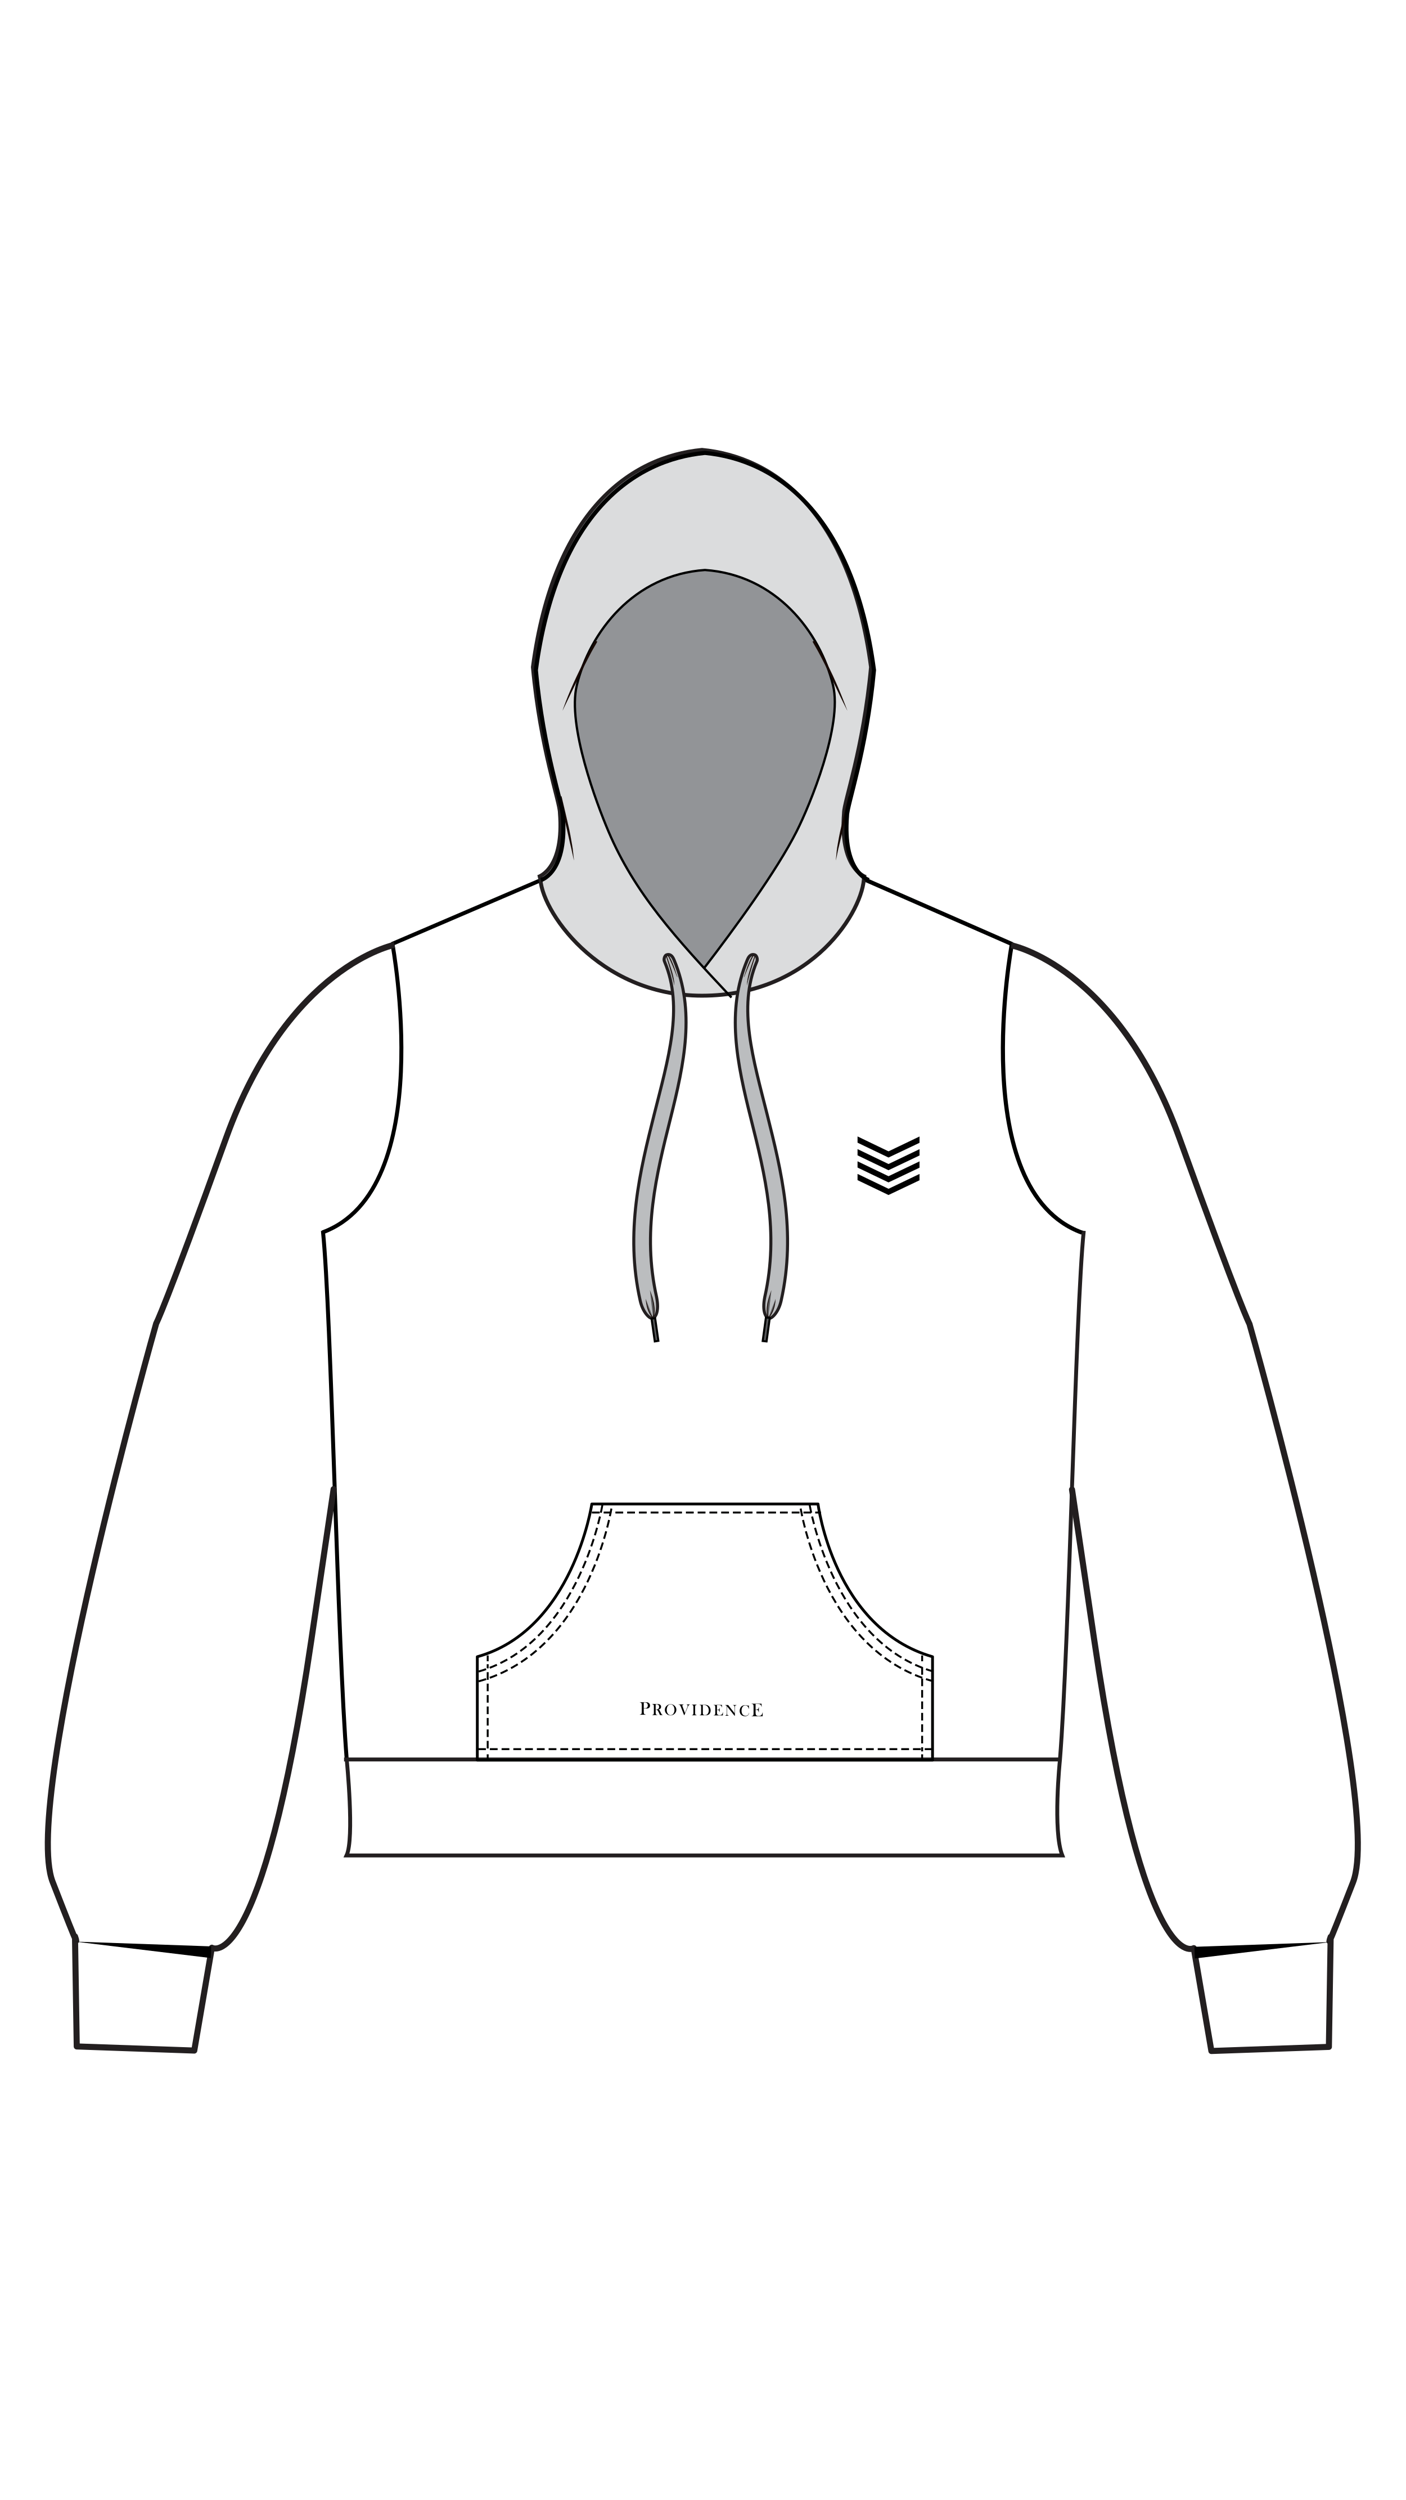 <?xml version="1.0" encoding="UTF-8" standalone="no"?>
<!-- Created with Inkscape (http://www.inkscape.org/) -->

<svg
   version="1.1"
   id="svg2"
   width="1440"
   height="2560"
   viewBox="0 0 1440 2560"
   sodipodi:docname="hoodie-7106284.ai"
   xmlns:inkscape="http://www.inkscape.org/namespaces/inkscape"
   xmlns:sodipodi="http://sodipodi.sourceforge.net/DTD/sodipodi-0.dtd"
   xmlns="http://www.w3.org/2000/svg"
   xmlns:svg="http://www.w3.org/2000/svg">
  <defs
     id="defs6">
    <clipPath
       clipPathUnits="userSpaceOnUse"
       id="clipPath16">
      <path
         d="M 0,1920 H 1080 V 0 H 0 Z"
         id="path14" />
    </clipPath>
  </defs>
  <sodipodi:namedview
     id="namedview4"
     pagecolor="#ffffff"
     bordercolor="#000000"
     borderopacity="0.25"
     inkscape:showpageshadow="2"
     inkscape:pageopacity="0.0"
     inkscape:pagecheckerboard="0"
     inkscape:deskcolor="#d1d1d1" />
  <g
     id="g8"
     inkscape:groupmode="layer"
     inkscape:label="hoodie-7106284"
     transform="matrix(1.333,0,0,-1.333,0,2560)">
    <g
       id="g10">
      <g
         id="g12"
         clip-path="url(#clipPath16)">
        <g
           id="g18"
           transform="translate(248.106,975.076)">
          <path
             d="M 0,0 C 6.506,-63.258 11.156,-317.599 18.329,-406.576"
             style="fill:none;stroke:#000100;stroke-width:3.054;stroke-linecap:butt;stroke-linejoin:round;stroke-miterlimit:4;stroke-dasharray:none;stroke-opacity:1"
             id="path20" />
        </g>
        <g
           id="g22"
           transform="translate(415.632,1244.479)">
          <path
             d="m 0,0 -114.125,-48.967 c 0,0 35.298,-189.088 -53.859,-221.697"
             style="fill:none;stroke:#000100;stroke-width:3.054;stroke-linecap:butt;stroke-linejoin:round;stroke-miterlimit:4;stroke-dasharray:none;stroke-opacity:1"
             id="path24" />
        </g>
        <g
           id="g26"
           transform="translate(264.341,568.999)">
          <path
             d="M 0,0 H 549.937"
             style="fill:none;stroke:#231f20;stroke-width:3;stroke-linecap:butt;stroke-linejoin:miter;stroke-miterlimit:4;stroke-dasharray:none;stroke-opacity:1"
             id="path28" />
        </g>
        <g
           id="g30"
           transform="translate(832.689,975.076)">
          <path
             d="m 0,0 c -6.505,-63.258 -11.163,-317.599 -18.329,-406.576 0,0 -5.626,-54.532 1.854,-73.234 h -549.937 c 6.149,12.965 0.158,73.234 0.158,73.234"
             style="fill:none;stroke:#231f20;stroke-width:3;stroke-linecap:butt;stroke-linejoin:miter;stroke-miterlimit:4;stroke-dasharray:none;stroke-opacity:1"
             id="path32" />
        </g>
        <g
           id="g34"
           transform="translate(665.018,1244.619)">
          <path
             d="m 0,0 112.426,-49.246 c 0,0 -35.304,-189.088 53.859,-221.697"
             style="fill:none;stroke:#000100;stroke-width:3.177;stroke-linecap:butt;stroke-linejoin:round;stroke-miterlimit:4;stroke-dasharray:none;stroke-opacity:1"
             id="path36" />
        </g>
        <g
           id="g38"
           transform="translate(454.774,758.696)">
          <path
             d="M 0,0 H 175.993"
             style="fill:none;stroke:#000100;stroke-width:1.494;stroke-linecap:butt;stroke-linejoin:round;stroke-miterlimit:4;stroke-dasharray:5.977, 3.054;stroke-dashoffset:0;stroke-opacity:1"
             id="path40" />
        </g>
        <g
           id="g42"
           transform="translate(716.488,576.939)">
          <path
             d="M 0,0 H -350.936"
             style="fill:none;stroke:#000100;stroke-width:1.494;stroke-linecap:butt;stroke-linejoin:round;stroke-miterlimit:4;stroke-dasharray:5.977, 3.054;stroke-dashoffset:0;stroke-opacity:1"
             id="path44" />
        </g>
        <g
           id="g46"
           transform="translate(367.763,636.559)">
          <path
             d="M 0,0 C 78.329,22.514 95.206,128.681 95.206,128.681"
             style="fill:none;stroke:#000100;stroke-width:1.494;stroke-linecap:butt;stroke-linejoin:round;stroke-miterlimit:4;stroke-dasharray:5.977, 2.989;stroke-dashoffset:0;stroke-opacity:1"
             id="path48" />
        </g>
        <g
           id="g50"
           transform="translate(500.587,1224.749)">
          <path
             d="m 0,0 c 12.784,-0.736 28.239,-1.163 41.033,-1.163 10.683,0 23.271,0.3 34.544,0.823"
             style="fill:none;stroke:#000100;stroke-width:1.172;stroke-linecap:butt;stroke-linejoin:round;stroke-miterlimit:4;stroke-dasharray:none;stroke-opacity:1"
             id="path52" />
        </g>
        <g
           id="g54"
           transform="translate(512.537,1210.482)">
          <path
             d="m 0,0 c 9.774,-0.384 20.087,-0.597 29.083,-0.597 7.594,0 16.151,0.151 24.51,0.424"
             style="fill:none;stroke:#000100;stroke-width:1.172;stroke-linecap:butt;stroke-linejoin:round;stroke-miterlimit:4;stroke-dasharray:none;stroke-opacity:1"
             id="path56" />
        </g>
        <g
           id="g58"
           transform="translate(509.796,1213.331)">
          <path
             d="m 0,0 c 10.564,-0.454 21.982,-0.705 31.824,-0.705 8.149,0 17.403,0.175 26.338,0.489"
             style="fill:none;stroke:#000100;stroke-width:1.172;stroke-linecap:butt;stroke-linejoin:round;stroke-miterlimit:4;stroke-dasharray:4.69, 2.345;stroke-dashoffset:0;stroke-opacity:1"
             id="path60" />
        </g>
        <g
           id="g62"
           transform="translate(502.488,1221.296)">
          <path
             d="m 0,0 c 12.391,-0.671 26.966,-1.059 39.132,-1.059 9.737,0 21.056,0.249 31.514,0.691"
             style="fill:none;stroke:#000100;stroke-width:1.172;stroke-linecap:butt;stroke-linejoin:round;stroke-miterlimit:4;stroke-dasharray:4.69, 2.345;stroke-dashoffset:0;stroke-opacity:1"
             id="path64" />
        </g>
        <g
           id="g66"
           transform="translate(541.678,1481.534)">
          <path
             d="M 0,0 V -257.947"
             style="fill:none;stroke:#000100;stroke-width:1.172;stroke-linecap:butt;stroke-linejoin:round;stroke-miterlimit:4;stroke-dasharray:none;stroke-opacity:1"
             id="path68" />
        </g>
        <g
           id="g70"
           transform="translate(366.731,568.5)">
          <path
             d="M 0,0 V 79.413 C 73.605,99.94 87.986,196.739 87.986,196.739 h 173.787 c 0,0 11.843,-95.345 87.984,-117.326 V 0 Z"
             style="fill:none;stroke:#000100;stroke-width:2.152;stroke-linecap:butt;stroke-linejoin:round;stroke-miterlimit:4;stroke-dasharray:none;stroke-opacity:1"
             id="path72" />
        </g>
        <g
           id="g74"
           transform="translate(374.709,568.5)">
          <path
             d="M 0,0 V 4.476"
             style="fill:none;stroke:#000100;stroke-width:1.469;stroke-linecap:butt;stroke-linejoin:round;stroke-miterlimit:4;stroke-dasharray:none;stroke-opacity:1"
             id="path76" />
        </g>
        <g
           id="g78"
           transform="translate(374.709,577.442)">
          <path
             d="M 0,0 V 64.762"
             style="fill:none;stroke:#000100;stroke-width:1.469;stroke-linecap:butt;stroke-linejoin:round;stroke-miterlimit:4;stroke-dasharray:5.863, 2.931;stroke-dashoffset:0;stroke-opacity:1"
             id="path80" />
        </g>
        <g
           id="g82"
           transform="translate(374.709,644.438)">
          <path
             d="M 0,0 V 4.477"
             style="fill:none;stroke:#000100;stroke-width:1.469;stroke-linecap:butt;stroke-linejoin:round;stroke-miterlimit:4;stroke-dasharray:none;stroke-opacity:1"
             id="path84" />
        </g>
        <g
           id="g86"
           transform="translate(708.51,648.914)">
          <path
             d="M 0,0 V -4.477"
             style="fill:none;stroke:#000100;stroke-width:1.469;stroke-linecap:butt;stroke-linejoin:round;stroke-miterlimit:4;stroke-dasharray:none;stroke-opacity:1"
             id="path88" />
        </g>
        <g
           id="g90"
           transform="translate(708.51,639.972)">
          <path
             d="M 0,0 V -64.763"
             style="fill:none;stroke:#000100;stroke-width:1.469;stroke-linecap:butt;stroke-linejoin:round;stroke-miterlimit:4;stroke-dasharray:5.863, 2.931;stroke-dashoffset:0;stroke-opacity:1"
             id="path92" />
        </g>
        <g
           id="g94"
           transform="translate(708.51,572.976)">
          <path
             d="M 0,0 V -4.476"
             style="fill:none;stroke:#000100;stroke-width:1.469;stroke-linecap:butt;stroke-linejoin:round;stroke-miterlimit:4;stroke-dasharray:none;stroke-opacity:1"
             id="path96" />
        </g>
        <g
           id="g98"
           transform="translate(367.763,629.019)">
          <path
             d="M 0,0 C 87.011,23.905 102.596,136.221 102.596,136.221"
             style="fill:none;stroke:#000100;stroke-width:1.494;stroke-linecap:butt;stroke-linejoin:round;stroke-miterlimit:4;stroke-dasharray:5.977, 2.989;stroke-dashoffset:0;stroke-opacity:1"
             id="path100" />
        </g>
        <g
           id="g102"
           transform="translate(717.17,636.559)">
          <path
             d="M 0,0 C -78.329,22.514 -95.206,128.681 -95.206,128.681"
             style="fill:none;stroke:#000100;stroke-width:1.494;stroke-linecap:butt;stroke-linejoin:round;stroke-miterlimit:4;stroke-dasharray:5.977, 2.989;stroke-dashoffset:0;stroke-opacity:1"
             id="path104" />
        </g>
        <g
           id="g106"
           transform="translate(717.17,629.019)">
          <path
             d="M 0,0 C -87.012,23.905 -102.597,136.221 -102.597,136.221"
             style="fill:none;stroke:#000100;stroke-width:1.494;stroke-linecap:butt;stroke-linejoin:round;stroke-miterlimit:4;stroke-dasharray:5.977, 2.989;stroke-dashoffset:0;stroke-opacity:1"
             id="path108" />
        </g>
        <g
           id="g110"
           transform="translate(413.356,1246.8)">
          <path
             d="M 0,0 C 1.948,0.652 20.115,7.646 16.834,49.248 16.834,57.98 1.912,98.34 -3.918,161.264 12.111,281.436 71.216,322.865 126.003,328.12 180.789,322.865 239.844,281.436 255.873,161.264 250.042,98.34 235.121,57.98 235.121,49.248 231.84,7.646 250.007,0.652 251.955,0 l -1.497,0.279 c 0,-24.93 -38.985,-91.405 -124.577,-91.405 h 0.1 C 45.889,-91.126 0.979,-24.037 1.842,0.279 Z"
             style="fill:#dbdcdd;fill-opacity:1;fill-rule:nonzero;stroke:none"
             id="path112" />
        </g>
        <g
           id="g114"
           transform="translate(413.356,1246.8)">
          <path
             d="M 0,0 C 1.948,0.652 20.115,7.646 16.834,49.248 16.834,57.98 1.912,98.34 -3.918,161.264 12.111,281.436 71.216,322.865 126.003,328.12 180.789,322.865 239.844,281.436 255.873,161.264 250.042,98.34 235.121,57.98 235.121,49.248 231.84,7.646 250.007,0.652 251.955,0 l -1.497,0.279 c 0,-24.93 -38.985,-91.405 -124.577,-91.405 h 0.1 C 45.889,-91.126 0.979,-24.037 1.842,0.279 Z"
             style="fill:none;stroke:#231f20;stroke-width:3;stroke-linecap:butt;stroke-linejoin:miter;stroke-miterlimit:10;stroke-dasharray:none;stroke-opacity:1"
             id="path116" />
        </g>
        <g
           id="g118"
           transform="translate(513.358,1180.59)">
          <path
             d="m 0,0 c -1.853,0 -3.349,1.499 -3.349,3.351 0,1.85 1.496,3.35 3.349,3.35 1.853,0 3.354,-1.5 3.354,-3.35 C 3.354,1.499 1.853,0 0,0"
             style="fill:#58595b;fill-opacity:1;fill-rule:nonzero;stroke:none"
             id="path120" />
        </g>
        <g
           id="g122"
           transform="translate(513.358,1180.59)">
          <path
             d="m 0,0 c -1.853,0 -3.349,1.499 -3.349,3.351 0,1.85 1.496,3.35 3.349,3.35 1.853,0 3.354,-1.5 3.354,-3.35 C 3.354,1.499 1.853,0 0,0 Z"
             style="fill:none;stroke:#000100;stroke-width:0.827;stroke-linecap:butt;stroke-linejoin:miter;stroke-miterlimit:4;stroke-dasharray:none;stroke-opacity:1"
             id="path124" />
        </g>
        <g
           id="g126"
           transform="translate(510.643,1181.706)">
          <path
             d="m 0,0 c 14.852,-35.212 2.649,-74.772 -8.087,-117.551 -10.576,-42.146 -22.562,-89.918 -10.667,-142.782 1.889,-8.575 7.046,-13.95 9.407,-13.521 2.332,0.428 5.374,5.157 3.173,16.352 -11.221,49.871 -0.131,94.068 10.591,136.814 10.827,43.149 19.302,83.114 2.779,122.299 L 7.092,1.828 C 5.707,5.106 3.657,6.209 1.289,5.265 0.217,4.834 -1.077,2.042 0,0"
             style="fill:#bbbdbf;fill-opacity:1;fill-rule:nonzero;stroke:none"
             id="path128" />
        </g>
        <g
           id="g130"
           transform="translate(510.643,1181.706)">
          <path
             d="m 0,0 c 14.852,-35.212 2.649,-74.772 -8.087,-117.551 -10.576,-42.146 -22.562,-89.918 -10.667,-142.782 1.889,-8.575 7.046,-13.95 9.407,-13.521 2.332,0.428 5.374,5.157 3.173,16.352 -11.221,49.871 -0.131,94.068 10.591,136.814 10.827,43.149 19.302,83.114 2.779,122.299 L 7.092,1.828 C 5.707,5.106 3.657,6.209 1.289,5.265 0.217,4.834 -1.077,2.042 0,0 Z"
             style="fill:none;stroke:#231f20;stroke-width:2.335;stroke-linecap:butt;stroke-linejoin:round;stroke-miterlimit:10;stroke-dasharray:none;stroke-opacity:1"
             id="path132" />
        </g>
        <g
           id="g134"
           transform="translate(501.71,908.285)">
          <path
             d="M 0,0 C -1.722,1.501 -4.514,5.801 -5.591,14.609"
             style="fill:#58595b;fill-opacity:1;fill-rule:nonzero;stroke:none"
             id="path136" />
        </g>
        <g
           id="g138"
           transform="translate(498.007,915.514)">
          <path
             d="m 0,0 c -0.176,0.562 -0.344,1.097 -0.501,1.6 -0.13,0.511 -0.252,0.992 -0.366,1.439 -0.247,0.893 -0.434,1.66 -0.552,2.293 -0.272,1.258 -0.454,1.935 -0.454,1.935 0,0 0.067,-0.689 0.147,-1.499 0.078,-0.813 0.17,-1.749 0.284,-2.229 0.146,-0.768 0.276,-1.603 0.456,-2.294 0.194,-0.687 0.351,-1.246 0.42,-1.492 0,0 0.125,-0.5 0.426,-1.214 C 0.002,-1.82 0.167,-2.24 0.344,-2.69 0.542,-3.132 0.784,-3.591 1.01,-4.056 1.492,-4.972 2.055,-5.845 2.572,-6.466 2.809,-6.798 3.047,-6.996 3.201,-7.161 3.357,-7.319 3.447,-7.41 3.447,-7.41 l 0.437,0.437 c 0,0 -0.091,0.091 -0.248,0.251 -0.152,0.162 -0.407,0.379 -0.612,0.677 -0.462,0.56 -1.018,1.41 -1.483,2.304 C 0.583,-1.959 0,0 0,0"
             style="fill:#160803;fill-opacity:1;fill-rule:nonzero;stroke:none"
             id="path140" />
        </g>
        <g
           id="g142"
           transform="translate(498.007,915.514)">
          <path
             d="m 0,0 c -0.176,0.562 -0.344,1.097 -0.501,1.6 -0.13,0.511 -0.252,0.992 -0.366,1.439 -0.247,0.893 -0.434,1.66 -0.552,2.293 -0.272,1.258 -0.454,1.935 -0.454,1.935 0,0 0.067,-0.689 0.147,-1.499 0.078,-0.813 0.17,-1.749 0.284,-2.229 0.146,-0.768 0.276,-1.603 0.456,-2.294 0.194,-0.687 0.351,-1.246 0.42,-1.492 0,0 0.125,-0.5 0.426,-1.214 C 0.002,-1.82 0.167,-2.24 0.344,-2.69 0.542,-3.132 0.784,-3.591 1.01,-4.056 1.492,-4.972 2.055,-5.845 2.572,-6.466 2.809,-6.798 3.047,-6.996 3.201,-7.161 3.357,-7.319 3.447,-7.41 3.447,-7.41 l 0.437,0.437 c 0,0 -0.091,0.091 -0.248,0.251 -0.152,0.162 -0.407,0.379 -0.612,0.677 -0.462,0.56 -1.018,1.41 -1.483,2.304 C 0.583,-1.959 0,0 0,0 Z"
             style="fill:none;stroke:#160803;stroke-width:0.01;stroke-linecap:butt;stroke-linejoin:miter;stroke-miterlimit:4;stroke-dasharray:none;stroke-opacity:1"
             id="path144" />
        </g>
        <g
           id="g146"
           transform="translate(501.71,908.929)">
          <path
             d="M 0,0 C 0,0 3.434,4.08 -2.368,20.628"
             style="fill:#58595b;fill-opacity:1;fill-rule:nonzero;stroke:none"
             id="path148" />
        </g>
        <g
           id="g150"
           transform="translate(502.37,919.792)">
          <path
             d="m 0,0 c -0.375,1.55 -0.711,2.938 -1.004,4.151 -0.41,1.173 -0.76,2.175 -1.045,2.991 -0.606,1.603 -0.936,2.476 -0.936,2.476 0,0 0.965,-3.556 1.305,-4.809 0.51,-2.003 0.924,-4.351 1.095,-5 0,0 0.052,-0.163 0.09,-0.455 0.039,-0.291 0.095,-0.708 0.162,-1.208 0.131,-1 0.36,-2.333 0.328,-3.673 0.019,-0.67 0.048,-1.341 -0.054,-1.955 -0.073,-0.618 -0.098,-1.206 -0.26,-1.668 -0.21,-0.988 -0.543,-1.443 -0.556,-1.476 l 0.506,-0.354 c -0.024,-0.042 0.449,0.661 0.651,1.688 0.175,0.512 0.196,1.123 0.276,1.774 0.106,0.653 0.067,1.345 0.051,2.038 0.032,1.393 -0.213,2.752 -0.343,3.779 C 0.197,-1.188 0.139,-0.762 0.099,-0.463 0.036,-0.169 0,0 0,0"
             style="fill:#160803;fill-opacity:1;fill-rule:nonzero;stroke:none"
             id="path152" />
        </g>
        <g
           id="g154"
           transform="translate(502.37,919.792)">
          <path
             d="m 0,0 c -0.375,1.55 -0.711,2.938 -1.004,4.151 -0.41,1.173 -0.76,2.175 -1.045,2.991 -0.606,1.603 -0.936,2.476 -0.936,2.476 0,0 0.965,-3.556 1.305,-4.809 0.51,-2.003 0.924,-4.351 1.095,-5 0,0 0.052,-0.163 0.09,-0.455 0.039,-0.291 0.095,-0.708 0.162,-1.208 0.131,-1 0.36,-2.333 0.328,-3.673 0.019,-0.67 0.048,-1.341 -0.054,-1.955 -0.073,-0.618 -0.098,-1.206 -0.26,-1.668 -0.21,-0.988 -0.543,-1.443 -0.556,-1.476 l 0.506,-0.354 c -0.024,-0.042 0.449,0.661 0.651,1.688 0.175,0.512 0.196,1.123 0.276,1.774 0.106,0.653 0.067,1.345 0.051,2.038 0.032,1.393 -0.213,2.752 -0.343,3.779 C 0.197,-1.188 0.139,-0.762 0.099,-0.463 0.036,-0.169 0,0 0,0 Z"
             style="fill:none;stroke:#160803;stroke-width:0.01;stroke-linecap:butt;stroke-linejoin:miter;stroke-miterlimit:4;stroke-dasharray:none;stroke-opacity:1"
             id="path156" />
        </g>
        <g
           id="g158"
           transform="translate(512.023,1186.112)">
          <path
             d="M 0,0 C 1.289,-4.295 6.033,-16.114 6.138,-22.669"
             style="fill:#58595b;fill-opacity:1;fill-rule:nonzero;stroke:none"
             id="path160" />
        </g>
        <g
           id="g162"
           transform="translate(515.581,1174.419)">
          <path
             d="m 0,0 c 1.061,-3.357 1.704,-6.055 2.114,-7.913 0.205,-0.929 0.249,-1.659 0.34,-2.148 0.076,-0.49 0.115,-0.746 0.115,-0.746 0,0 -0.053,1.024 -0.116,2.228 -0.126,1.199 -0.383,2.567 -0.491,3.287 -0.26,1.127 -0.541,2.339 -0.777,3.361 -0.287,1.01 -0.521,1.832 -0.623,2.193 0,0 -0.887,2.891 -1.874,5.743 -0.489,1.424 -0.978,2.848 -1.344,3.915 -0.349,1.076 -0.582,1.792 -0.582,1.792 l -0.589,-0.188 c 0,0 0.235,-0.722 0.587,-1.805 C -2.869,8.641 -2.375,7.203 -1.88,5.764 -0.886,2.896 0,0 0,0"
             style="fill:#160803;fill-opacity:1;fill-rule:nonzero;stroke:none"
             id="path164" />
        </g>
        <g
           id="g166"
           transform="translate(515.581,1174.419)">
          <path
             d="m 0,0 c 1.061,-3.357 1.704,-6.055 2.114,-7.913 0.205,-0.929 0.249,-1.659 0.34,-2.148 0.076,-0.49 0.115,-0.746 0.115,-0.746 0,0 -0.053,1.024 -0.116,2.228 -0.126,1.199 -0.383,2.567 -0.491,3.287 -0.26,1.127 -0.541,2.339 -0.777,3.361 -0.287,1.01 -0.521,1.832 -0.623,2.193 0,0 -0.887,2.891 -1.874,5.743 -0.489,1.424 -0.978,2.848 -1.344,3.915 -0.349,1.076 -0.582,1.792 -0.582,1.792 l -0.589,-0.188 c 0,0 0.235,-0.722 0.587,-1.805 C -2.869,8.641 -2.375,7.203 -1.88,5.764 -0.886,2.896 0,0 0,0 Z"
             style="fill:none;stroke:#160803;stroke-width:0.01;stroke-linecap:butt;stroke-linejoin:miter;stroke-miterlimit:4;stroke-dasharray:none;stroke-opacity:1"
             id="path168" />
        </g>
        <g
           id="g170"
           transform="translate(513.11,1186.649)">
          <path
             d="M 0,0 C 3.208,-2.898 7.952,-20.091 7.308,-16.116"
             style="fill:#58595b;fill-opacity:1;fill-rule:nonzero;stroke:none"
             id="path172" />
        </g>
        <g
           id="g174"
           transform="translate(517.224,1177.806)">
          <path
             d="m 0,0 c 0.997,-2.649 1.787,-4.75 2.375,-6.171 0.297,-0.711 0.528,-1.256 0.734,-1.609 0.039,-0.038 0.024,-0.098 0.138,-0.114 0.064,0.074 0.024,0.105 0.03,0.147 -0.007,0.077 -0.022,0.139 -0.031,0.189 -0.022,0.1 -0.034,0.15 -0.034,0.15 0,0 0.005,-0.051 0.013,-0.143 0.002,-0.046 0.004,-0.102 0.008,-0.167 -0.012,-0.055 0.017,-0.18 -0.025,-0.088 -0.142,0.282 -0.27,0.719 -0.417,1.177 -0.285,0.927 -0.612,1.992 -0.783,2.546 -0.542,1.773 -1.247,3.799 -1.459,4.365 0,0 -0.837,2.283 -1.849,4.508 C -1.805,5.901 -2.365,6.994 -2.872,7.778 -3.124,8.171 -3.361,8.487 -3.546,8.7 -3.743,8.925 -3.854,9.022 -3.854,9.022 L -4.282,8.577 c 0,0 0.116,-0.106 0.27,-0.283 0.164,-0.189 0.386,-0.482 0.626,-0.858 0.485,-0.751 1.039,-1.83 1.54,-2.934 C -0.84,2.292 0,0 0,0"
             style="fill:#160803;fill-opacity:1;fill-rule:nonzero;stroke:none"
             id="path176" />
        </g>
        <g
           id="g178"
           transform="translate(517.224,1177.806)">
          <path
             d="m 0,0 c 0.997,-2.649 1.787,-4.75 2.375,-6.171 0.297,-0.711 0.528,-1.256 0.734,-1.609 0.039,-0.038 0.024,-0.098 0.138,-0.114 0.064,0.074 0.024,0.105 0.03,0.147 -0.007,0.077 -0.022,0.139 -0.031,0.189 -0.022,0.1 -0.034,0.15 -0.034,0.15 0,0 0.005,-0.051 0.013,-0.143 0.002,-0.046 0.004,-0.102 0.008,-0.167 -0.012,-0.055 0.017,-0.18 -0.025,-0.088 -0.142,0.282 -0.27,0.719 -0.417,1.177 -0.285,0.927 -0.612,1.992 -0.783,2.546 -0.542,1.773 -1.247,3.799 -1.459,4.365 0,0 -0.837,2.283 -1.849,4.508 C -1.805,5.901 -2.365,6.994 -2.872,7.778 -3.124,8.171 -3.361,8.487 -3.546,8.7 -3.743,8.925 -3.854,9.022 -3.854,9.022 L -4.282,8.577 c 0,0 0.116,-0.106 0.27,-0.283 0.164,-0.189 0.386,-0.482 0.626,-0.858 0.485,-0.751 1.039,-1.83 1.54,-2.934 C -0.84,2.292 0,0 0,0 Z"
             style="fill:none;stroke:#160803;stroke-width:0.01;stroke-linecap:butt;stroke-linejoin:miter;stroke-miterlimit:4;stroke-dasharray:none;stroke-opacity:1"
             id="path180" />
        </g>
        <g
           id="g182"
           transform="translate(503.094,890.109)">
          <path
             d="M 0,0 -2.503,17.44 0.259,17.904 2.757,0.465 Z"
             style="fill:#58595b;fill-opacity:1;fill-rule:nonzero;stroke:none"
             id="path184" />
        </g>
        <g
           id="g186"
           transform="translate(503.094,890.109)">
          <path
             d="M 0,0 -2.503,17.44 0.259,17.904 2.757,0.465 Z"
             style="fill:none;stroke:#000100;stroke-width:1.556;stroke-linecap:butt;stroke-linejoin:miter;stroke-miterlimit:4;stroke-dasharray:none;stroke-opacity:1"
             id="path188" />
        </g>
        <g
           id="g190"
           transform="translate(575.357,1183.941)">
          <path
             d="M 0,0 C 0,1.85 1.499,3.35 3.349,3.35 5.2,3.35 6.702,1.85 6.702,0 6.702,-1.853 5.2,-3.351 3.349,-3.351 1.499,-3.351 0,-1.853 0,0"
             style="fill:#58595b;fill-opacity:1;fill-rule:nonzero;stroke:none"
             id="path192" />
        </g>
        <g
           id="g194"
           transform="translate(575.357,1183.941)">
          <path
             d="M 0,0 C 0,1.85 1.499,3.35 3.349,3.35 5.2,3.35 6.702,1.85 6.702,0 6.702,-1.853 5.2,-3.351 3.349,-3.351 1.499,-3.351 0,-1.853 0,0 Z"
             style="fill:none;stroke:#000100;stroke-width:0.827;stroke-linecap:butt;stroke-linejoin:miter;stroke-miterlimit:4;stroke-dasharray:none;stroke-opacity:1"
             id="path196" />
        </g>
        <g
           id="g198"
           transform="translate(581.419,1181.706)">
          <path
             d="m 0,0 c -14.853,-35.212 -2.649,-74.772 8.089,-117.551 10.575,-42.146 22.559,-89.918 10.667,-142.782 -1.884,-8.575 -7.042,-13.95 -9.408,-13.521 -2.332,0.428 -5.369,5.157 -3.172,16.352 11.225,49.871 0.131,94.068 -10.593,136.814 -10.826,43.149 -19.302,83.114 -2.777,122.299 l 0.103,0.217 C -5.705,5.106 -3.648,6.209 -1.29,5.265 -0.211,4.834 1.079,2.042 0,0"
             style="fill:#bbbdbf;fill-opacity:1;fill-rule:nonzero;stroke:none"
             id="path200" />
        </g>
        <g
           id="g202"
           transform="translate(581.419,1181.706)">
          <path
             d="m 0,0 c -14.853,-35.212 -2.649,-74.772 8.089,-117.551 10.575,-42.146 22.559,-89.918 10.667,-142.782 -1.884,-8.575 -7.042,-13.95 -9.408,-13.521 -2.332,0.428 -5.369,5.157 -3.172,16.352 11.225,49.871 0.131,94.068 -10.593,136.814 -10.826,43.149 -19.302,83.114 -2.777,122.299 l 0.103,0.217 C -5.705,5.106 -3.648,6.209 -1.29,5.265 -0.211,4.834 1.079,2.042 0,0 Z"
             style="fill:none;stroke:#231f20;stroke-width:2.335;stroke-linecap:butt;stroke-linejoin:round;stroke-miterlimit:10;stroke-dasharray:none;stroke-opacity:1"
             id="path204" />
        </g>
        <g
           id="g206"
           transform="translate(590.357,908.285)">
          <path
             d="M 0,0 C 1.719,1.501 4.514,5.801 5.587,14.609"
             style="fill:#58595b;fill-opacity:1;fill-rule:nonzero;stroke:none"
             id="path208" />
        </g>
        <g
           id="g210"
           transform="translate(594.636,915.326)">
          <path
             d="m 0,0 c 0.171,0.576 0.332,1.123 0.483,1.638 0.108,0.525 0.209,1.017 0.303,1.477 0.193,0.917 0.307,1.706 0.35,2.356 0.122,1.29 0.152,1.984 0.152,1.984 0,0 -0.143,-0.677 -0.312,-1.473 C 0.812,5.187 0.625,4.273 0.479,3.808 0.266,3.063 0.086,2.248 -0.127,1.58 -0.345,0.914 -0.521,0.372 -0.6,0.134 c 0,0 -0.123,-0.492 -0.417,-1.188 -0.137,-0.351 -0.298,-0.76 -0.47,-1.2 C -1.681,-2.683 -1.915,-3.126 -2.134,-3.577 -2.598,-4.464 -3.147,-5.308 -3.607,-5.862 -3.811,-6.159 -4.064,-6.374 -4.214,-6.535 -4.37,-6.694 -4.46,-6.784 -4.46,-6.784 l 0.438,-0.438 c 0,0 0.089,0.092 0.248,0.251 0.154,0.166 0.393,0.368 0.631,0.702 0.519,0.626 1.085,1.505 1.567,2.43 C -0.59,-1.995 0,0 0,0"
             style="fill:#160803;fill-opacity:1;fill-rule:nonzero;stroke:none"
             id="path212" />
        </g>
        <g
           id="g214"
           transform="translate(594.636,915.326)">
          <path
             d="m 0,0 c 0.171,0.576 0.332,1.123 0.483,1.638 0.108,0.525 0.209,1.017 0.303,1.477 0.193,0.917 0.307,1.706 0.35,2.356 0.122,1.29 0.152,1.984 0.152,1.984 0,0 -0.143,-0.677 -0.312,-1.473 C 0.812,5.187 0.625,4.273 0.479,3.808 0.266,3.063 0.086,2.248 -0.127,1.58 -0.345,0.914 -0.521,0.372 -0.6,0.134 c 0,0 -0.123,-0.492 -0.417,-1.188 -0.137,-0.351 -0.298,-0.76 -0.47,-1.2 C -1.681,-2.683 -1.915,-3.126 -2.134,-3.577 -2.598,-4.464 -3.147,-5.308 -3.607,-5.862 -3.811,-6.159 -4.064,-6.374 -4.214,-6.535 -4.37,-6.694 -4.46,-6.784 -4.46,-6.784 l 0.438,-0.438 c 0,0 0.089,0.092 0.248,0.251 0.154,0.166 0.393,0.368 0.631,0.702 0.519,0.626 1.085,1.505 1.567,2.43 C -0.59,-1.995 0,0 0,0 Z"
             style="fill:none;stroke:#160803;stroke-width:0.01;stroke-linecap:butt;stroke-linejoin:miter;stroke-miterlimit:4;stroke-dasharray:none;stroke-opacity:1"
             id="path216" />
        </g>
        <g
           id="g218"
           transform="translate(590.357,908.929)">
          <path
             d="M 0,0 C 0,0 -3.438,4.08 2.361,20.628"
             style="fill:#58595b;fill-opacity:1;fill-rule:nonzero;stroke:none"
             id="path220" />
        </g>
        <g
           id="g222"
           transform="translate(590.289,919.678)">
          <path
             d="M 0,0 C 0.336,1.543 0.637,2.925 0.899,4.132 1.228,5.321 1.508,6.339 1.736,7.167 2.154,8.83 2.381,9.734 2.381,9.734 2.381,9.734 1.142,6.257 0.704,5.03 0.055,3.055 -0.437,0.69 -0.62,0.037 c 0,0 -0.052,-0.163 -0.091,-0.46 -0.04,-0.297 -0.097,-0.722 -0.164,-1.23 -0.134,-1.019 -0.365,-2.37 -0.333,-3.754 -0.02,-0.688 -0.049,-1.375 0.058,-2.023 0.077,-0.646 0.104,-1.254 0.277,-1.761 0.201,-1.02 0.675,-1.717 0.649,-1.676 l 0.506,0.354 c -0.013,0.034 -0.347,0.493 -0.56,1.488 -0.164,0.465 -0.185,1.06 -0.262,1.68 -0.105,0.619 -0.067,1.296 -0.052,1.97 -0.034,1.351 0.207,2.692 0.333,3.7 0.067,0.505 0.123,0.925 0.162,1.219 C -0.045,-0.164 0,0 0,0"
             style="fill:#160803;fill-opacity:1;fill-rule:nonzero;stroke:none"
             id="path224" />
        </g>
        <g
           id="g226"
           transform="translate(590.289,919.678)">
          <path
             d="M 0,0 C 0.336,1.543 0.637,2.925 0.899,4.132 1.228,5.321 1.508,6.339 1.736,7.167 2.154,8.83 2.381,9.734 2.381,9.734 2.381,9.734 1.142,6.257 0.704,5.03 0.055,3.055 -0.437,0.69 -0.62,0.037 c 0,0 -0.052,-0.163 -0.091,-0.46 -0.04,-0.297 -0.097,-0.722 -0.164,-1.23 -0.134,-1.019 -0.365,-2.37 -0.333,-3.754 -0.02,-0.688 -0.049,-1.375 0.058,-2.023 0.077,-0.646 0.104,-1.254 0.277,-1.761 0.201,-1.02 0.675,-1.717 0.649,-1.676 l 0.506,0.354 c -0.013,0.034 -0.347,0.493 -0.56,1.488 -0.164,0.465 -0.185,1.06 -0.262,1.68 -0.105,0.619 -0.067,1.296 -0.052,1.97 -0.034,1.351 0.207,2.692 0.333,3.7 0.067,0.505 0.123,0.925 0.162,1.219 C -0.045,-0.164 0,0 0,0 Z"
             style="fill:none;stroke:#160803;stroke-width:0.01;stroke-linecap:butt;stroke-linejoin:miter;stroke-miterlimit:4;stroke-dasharray:none;stroke-opacity:1"
             id="path228" />
        </g>
        <g
           id="g230"
           transform="translate(580.045,1186.112)">
          <path
             d="M 0,0 C -1.29,-4.295 -6.032,-16.114 -6.146,-22.669"
             style="fill:#58595b;fill-opacity:1;fill-rule:nonzero;stroke:none"
             id="path232" />
        </g>
        <g
           id="g234"
           transform="translate(575.905,1174.595)">
          <path
             d="m 0,0 c -1.064,-3.373 -1.569,-6.146 -1.831,-8.042 -0.132,-0.949 -0.102,-1.696 -0.136,-2.189 -0.013,-0.494 -0.02,-0.752 -0.02,-0.752 0,0 0.131,1.013 0.284,2.205 0.213,1.18 0.563,2.518 0.703,3.223 0.313,1.105 0.647,2.295 0.931,3.298 0.313,0.996 0.569,1.806 0.681,2.163 0,0 0.882,2.875 1.867,5.722 0.492,1.429 0.982,2.857 1.349,3.928 0.35,1.075 0.583,1.792 0.583,1.792 l -0.59,0.189 c 0,0 -0.234,-0.723 -0.586,-1.806 C 2.867,8.655 2.375,7.221 1.883,5.786 0.89,2.914 0,0 0,0"
             style="fill:#160803;fill-opacity:1;fill-rule:nonzero;stroke:none"
             id="path236" />
        </g>
        <g
           id="g238"
           transform="translate(575.905,1174.595)">
          <path
             d="m 0,0 c -1.064,-3.373 -1.569,-6.146 -1.831,-8.042 -0.132,-0.949 -0.102,-1.696 -0.136,-2.189 -0.013,-0.494 -0.02,-0.752 -0.02,-0.752 0,0 0.131,1.013 0.284,2.205 0.213,1.18 0.563,2.518 0.703,3.223 0.313,1.105 0.647,2.295 0.931,3.298 0.313,0.996 0.569,1.806 0.681,2.163 0,0 0.882,2.875 1.867,5.722 0.492,1.429 0.982,2.857 1.349,3.928 0.35,1.075 0.583,1.792 0.583,1.792 l -0.59,0.189 c 0,0 -0.234,-0.723 -0.586,-1.806 C 2.867,8.655 2.375,7.221 1.883,5.786 0.89,2.914 0,0 0,0 Z"
             style="fill:none;stroke:#160803;stroke-width:0.01;stroke-linecap:butt;stroke-linejoin:miter;stroke-miterlimit:4;stroke-dasharray:none;stroke-opacity:1"
             id="path240" />
        </g>
        <g
           id="g242"
           transform="translate(578.952,1186.649)">
          <path
             d="M 0,0 C -3.203,-2.898 -7.953,-20.091 -7.309,-16.116"
             style="fill:#58595b;fill-opacity:1;fill-rule:nonzero;stroke:none"
             id="path244" />
        </g>
        <g
           id="g246"
           transform="translate(574.273,1178.019)">
          <path
             d="m 0,0 c -1.001,-2.663 -1.647,-4.816 -2.091,-6.285 -0.223,-0.733 -0.384,-1.305 -0.531,-1.667 -0.058,-0.114 -0.02,-0.115 -0.039,-0.009 0,0.074 10e-4,0.137 10e-4,0.187 0.005,0.102 0.008,0.153 0.008,0.153 0,0 -0.01,-0.05 -0.027,-0.141 -0.007,-0.046 -0.014,-0.102 -0.024,-0.167 -0.003,-0.033 -0.007,-0.068 -0.005,-0.108 0.01,-0.014 -0.014,-0.059 0.054,-0.065 0.032,0.012 0.046,0.034 0.058,0.05 0.181,0.287 0.343,0.703 0.534,1.15 0.361,0.901 0.776,1.936 0.992,2.476 0.674,1.728 1.449,3.715 1.668,4.275 0,0 0.835,2.275 1.833,4.469 C 2.929,5.415 3.479,6.485 3.96,7.229 4.198,7.604 4.418,7.895 4.582,8.082 4.733,8.257 4.85,8.363 4.85,8.363 L 4.42,8.808 C 4.42,8.808 4.309,8.71 4.111,8.483 3.925,8.269 3.687,7.95 3.435,7.554 2.925,6.763 2.363,5.662 1.855,4.542 0.84,2.3 0,0 0,0"
             style="fill:#160803;fill-opacity:1;fill-rule:nonzero;stroke:none"
             id="path248" />
        </g>
        <g
           id="g250"
           transform="translate(574.273,1178.019)">
          <path
             d="m 0,0 c -1.001,-2.663 -1.647,-4.816 -2.091,-6.285 -0.223,-0.733 -0.384,-1.305 -0.531,-1.667 -0.058,-0.114 -0.02,-0.115 -0.039,-0.009 0,0.074 10e-4,0.137 10e-4,0.187 0.005,0.102 0.008,0.153 0.008,0.153 0,0 -0.01,-0.05 -0.027,-0.141 -0.007,-0.046 -0.014,-0.102 -0.024,-0.167 -0.003,-0.033 -0.007,-0.068 -0.005,-0.108 0.01,-0.014 -0.014,-0.059 0.054,-0.065 0.032,0.012 0.046,0.034 0.058,0.05 0.181,0.287 0.343,0.703 0.534,1.15 0.361,0.901 0.776,1.936 0.992,2.476 0.674,1.728 1.449,3.715 1.668,4.275 0,0 0.835,2.275 1.833,4.469 C 2.929,5.415 3.479,6.485 3.96,7.229 4.198,7.604 4.418,7.895 4.582,8.082 4.733,8.257 4.85,8.363 4.85,8.363 L 4.42,8.808 C 4.42,8.808 4.309,8.71 4.111,8.483 3.925,8.269 3.687,7.95 3.435,7.554 2.925,6.763 2.363,5.662 1.855,4.542 0.84,2.3 0,0 0,0 Z"
             style="fill:none;stroke:#160803;stroke-width:0.01;stroke-linecap:butt;stroke-linejoin:miter;stroke-miterlimit:4;stroke-dasharray:none;stroke-opacity:1"
             id="path252" />
        </g>
        <g
           id="g254"
           transform="translate(588.974,890.109)">
          <path
             d="M 0,0 2.474,18.06 -0.508,18.377 -2.979,0.318 Z"
             style="fill:#58595b;fill-opacity:1;fill-rule:nonzero;stroke:none"
             id="path256" />
        </g>
        <g
           id="g258"
           transform="translate(588.974,890.109)">
          <path
             d="M 0,0 2.474,18.06 -0.508,18.377 -2.979,0.318 Z"
             style="fill:none;stroke:#000100;stroke-width:1.556;stroke-linecap:butt;stroke-linejoin:miter;stroke-miterlimit:4;stroke-dasharray:none;stroke-opacity:1"
             id="path260" />
        </g>
        <g
           id="g262"
           transform="translate(562.006,1154.267)">
          <path
             d="m 0,0 c -43.383,46.125 -74.438,80.375 -94.511,127.603 -8.858,20.848 -31.819,81.244 -24.318,112.22 9.958,41.139 43.954,84.844 98.459,88.571 54.503,-3.727 88.448,-47.432 98.413,-88.571 7.494,-30.976 -17.769,-92 -27.978,-112.22 C 34.795,97.363 2.714,53.396 -21.434,22.017"
             style="fill:#929497;fill-opacity:1;fill-rule:nonzero;stroke:#000100;stroke-width:1.759;stroke-linecap:butt;stroke-linejoin:round;stroke-miterlimit:4;stroke-dasharray:none;stroke-opacity:1"
             id="path264" />
        </g>
        <g
           id="g266"
           transform="translate(638.562,1400.294)">
          <path
             d="m 0,0 c 3.835,-8.094 6.904,-14.488 9.049,-18.845 2.143,-4.358 3.351,-6.683 3.351,-6.683 0,0 -0.923,2.434 -2.01,5.298 -1.124,2.85 -2.396,6.14 -3.121,7.833 -2.2,5.437 -4.997,11.607 -5.794,13.343 0,0 -3.272,6.944 -6.817,13.784 -0.89,1.708 -1.782,3.416 -2.617,5.019 -0.844,1.595 -1.708,3.028 -2.41,4.286 -1.424,2.499 -2.374,4.165 -2.374,4.165 l -1.52,-0.871 c 0,0 0.957,-1.678 2.393,-4.195 0.705,-1.263 1.585,-2.715 2.423,-4.31 0.834,-1.598 1.724,-3.302 2.614,-5.007 C -3.294,6.988 0,0 0,0"
             style="fill:#160803;fill-opacity:1;fill-rule:nonzero;stroke:none"
             id="path268" />
        </g>
        <g
           id="g270"
           transform="translate(638.562,1400.294)">
          <path
             d="m 0,0 c 3.835,-8.094 6.904,-14.488 9.049,-18.845 2.143,-4.358 3.351,-6.683 3.351,-6.683 0,0 -0.923,2.434 -2.01,5.298 -1.124,2.85 -2.396,6.14 -3.121,7.833 -2.2,5.437 -4.997,11.607 -5.794,13.343 0,0 -3.272,6.944 -6.817,13.784 -0.89,1.708 -1.782,3.416 -2.617,5.019 -0.844,1.595 -1.708,3.028 -2.41,4.286 -1.424,2.499 -2.374,4.165 -2.374,4.165 l -1.52,-0.871 c 0,0 0.957,-1.678 2.393,-4.195 0.705,-1.263 1.585,-2.715 2.423,-4.31 0.834,-1.598 1.724,-3.302 2.614,-5.007 C -3.294,6.988 0,0 0,0 Z"
             style="fill:none;stroke:#160803;stroke-width:0.029;stroke-linecap:butt;stroke-linejoin:miter;stroke-miterlimit:4;stroke-dasharray:none;stroke-opacity:1"
             id="path272" />
        </g>
        <g
           id="g274"
           transform="translate(443.103,1401.031)">
          <path
             d="m 0,0 c -3.843,-8.122 -6.522,-14.708 -8.273,-19.243 -1.749,-4.536 -2.559,-7.029 -2.559,-7.029 0,0 4.531,9.369 6.134,12.682 2.565,5.261 5.528,11.335 6.363,13.047 0,0 3.27,6.938 6.783,13.717 0.883,1.693 1.765,3.385 2.593,4.971 0.836,1.583 1.706,3.026 2.406,4.28 1.424,2.499 2.374,4.166 2.374,4.166 L 14.3,27.462 c 0,0 -0.955,-1.679 -2.388,-4.197 C 11.206,21.998 10.333,20.556 9.488,18.945 8.647,17.332 7.75,15.61 6.854,13.889 3.29,6.997 0,0 0,0"
             style="fill:#160803;fill-opacity:1;fill-rule:nonzero;stroke:none"
             id="path276" />
        </g>
        <g
           id="g278"
           transform="translate(443.103,1401.031)">
          <path
             d="m 0,0 c -3.843,-8.122 -6.522,-14.708 -8.273,-19.243 -1.749,-4.536 -2.559,-7.029 -2.559,-7.029 0,0 4.531,9.369 6.134,12.682 2.565,5.261 5.528,11.335 6.363,13.047 0,0 3.27,6.938 6.783,13.717 0.883,1.693 1.765,3.385 2.593,4.971 0.836,1.583 1.706,3.026 2.406,4.28 1.424,2.499 2.374,4.166 2.374,4.166 L 14.3,27.462 c 0,0 -0.955,-1.679 -2.388,-4.197 C 11.206,21.998 10.333,20.556 9.488,18.945 8.647,17.332 7.75,15.61 6.854,13.889 3.29,6.997 0,0 0,0 Z"
             style="fill:none;stroke:#160803;stroke-width:0.029;stroke-linecap:butt;stroke-linejoin:miter;stroke-miterlimit:4;stroke-dasharray:none;stroke-opacity:1"
             id="path280" />
        </g>
        <g
           id="g282"
           transform="translate(645.893,1283.433)">
          <path
             d="m 0,0 c -0.876,-3.685 -1.436,-7.047 -1.98,-9.958 -0.251,-1.459 -0.485,-2.811 -0.699,-4.052 -0.203,-1.242 -0.288,-2.395 -0.407,-3.416 -0.428,-4.097 -0.557,-6.297 -0.557,-6.297 0,0 0.451,2.153 0.98,4.685 0.261,1.263 0.541,2.621 0.795,3.852 0.272,1.228 0.575,2.321 0.748,3.078 1.152,4.803 2.482,10.348 2.857,11.912 0,0 1.451,6.307 2.9,12.614 1.486,6.303 2.971,12.606 2.971,12.606 l -1.706,0.401 c 0,0 -1.492,-6.35 -2.985,-12.699 C 1.459,6.363 0,0 0,0"
             style="fill:#160803;fill-opacity:1;fill-rule:nonzero;stroke:none"
             id="path284" />
        </g>
        <g
           id="g286"
           transform="translate(645.893,1283.433)">
          <path
             d="m 0,0 c -0.876,-3.685 -1.436,-7.047 -1.98,-9.958 -0.251,-1.459 -0.485,-2.811 -0.699,-4.052 -0.203,-1.242 -0.288,-2.395 -0.407,-3.416 -0.428,-4.097 -0.557,-6.297 -0.557,-6.297 0,0 0.451,2.153 0.98,4.685 0.261,1.263 0.541,2.621 0.795,3.852 0.272,1.228 0.575,2.321 0.748,3.078 1.152,4.803 2.482,10.348 2.857,11.912 0,0 1.451,6.307 2.9,12.614 1.486,6.303 2.971,12.606 2.971,12.606 l -1.706,0.401 c 0,0 -1.492,-6.35 -2.985,-12.699 C 1.459,6.363 0,0 0,0 Z"
             style="fill:none;stroke:#160803;stroke-width:0.029;stroke-linecap:butt;stroke-linejoin:miter;stroke-miterlimit:4;stroke-dasharray:none;stroke-opacity:1"
             id="path288" />
        </g>
        <g
           id="g290"
           transform="translate(435.648,1283.058)">
          <path
             d="m 0,0 c 0.838,-3.686 1.589,-6.987 2.244,-9.867 0.349,-1.435 0.673,-2.765 0.969,-3.985 0.303,-1.219 0.491,-2.339 0.717,-3.337 0.85,-3.999 1.408,-6.156 1.408,-6.156 0,0 -0.234,2.185 -0.51,4.757 -0.142,1.29 -0.295,2.676 -0.434,3.934 -0.164,1.255 -0.375,2.366 -0.5,3.135 C 3.087,-6.632 2.037,-1 1.653,0.562 c 0,0 -1.452,6.316 -2.904,12.633 -1.486,6.303 -2.973,12.606 -2.973,12.606 L -5.93,25.4 -2.928,12.704 C -1.464,6.352 0,0 0,0"
             style="fill:#160803;fill-opacity:1;fill-rule:nonzero;stroke:none"
             id="path292" />
        </g>
        <g
           id="g294"
           transform="translate(435.648,1283.058)">
          <path
             d="m 0,0 c 0.838,-3.686 1.589,-6.987 2.244,-9.867 0.349,-1.435 0.673,-2.765 0.969,-3.985 0.303,-1.219 0.491,-2.339 0.717,-3.337 0.85,-3.999 1.408,-6.156 1.408,-6.156 0,0 -0.234,2.185 -0.51,4.757 -0.142,1.29 -0.295,2.676 -0.434,3.934 -0.164,1.255 -0.375,2.366 -0.5,3.135 C 3.087,-6.632 2.037,-1 1.653,0.562 c 0,0 -1.452,6.316 -2.904,12.633 -1.486,6.303 -2.973,12.606 -2.973,12.606 L -5.93,25.4 -2.928,12.704 C -1.464,6.352 0,0 0,0 Z"
             style="fill:none;stroke:#160803;stroke-width:0.029;stroke-linecap:butt;stroke-linejoin:miter;stroke-miterlimit:4;stroke-dasharray:none;stroke-opacity:1"
             id="path296" />
        </g>
        <g
           id="g298"
           transform="translate(415.632,1244.479)">
          <path
             d="M 0,0 C 1.948,0.652 20.115,7.646 16.834,49.248 16.834,57.98 1.912,98.34 -3.918,161.264 12.111,281.436 71.216,322.865 126.003,328.12 180.789,322.865 239.845,281.436 255.873,161.264 250.042,98.34 235.121,57.98 235.121,49.248 231.841,7.646 250.007,0.652 251.955,0"
             style="fill:none;stroke:#000100;stroke-width:3.177;stroke-linecap:butt;stroke-linejoin:miter;stroke-miterlimit:4;stroke-dasharray:none;stroke-opacity:1"
             id="path300" />
        </g>
        <g
           id="g302"
           transform="translate(303.09,1194.725)">
          <path
             d="m 0,0 c 0,0 -81.628,-15.915 -129.301,-148.145 -47.673,-132.23 -53.777,-142.652 -53.777,-142.652 0,0 -103.925,-366.147 -79.576,-428.942 24.348,-62.795 17.187,-41.896 17.187,-41.896 l 1.348,-84.516 90.287,-3.158 13.526,78.989 c 0,0 37.885,-24.476 76.426,236.339 38.54,260.815 0,0 0,0"
             style="fill:none;stroke:#231f20;stroke-width:4.669;stroke-linecap:butt;stroke-linejoin:round;stroke-miterlimit:10;stroke-dasharray:none;stroke-opacity:1"
             id="path304" />
        </g>
        <g
           id="g306"
           transform="translate(57.484,429.106)">
          <path
             d="m 0,0 104.484,-12.632 0.314,8.966 z"
             style="fill:#000000;fill-opacity:1;fill-rule:nonzero;stroke:none"
             id="path308" />
        </g>
        <g
           id="g310"
           transform="translate(776.91,1194.389)">
          <path
             d="m 0,0 c 0,0 81.628,-15.915 129.301,-148.144 47.673,-132.23 53.777,-142.653 53.777,-142.653 0,0 103.925,-366.146 79.576,-428.942 -24.348,-62.795 -17.187,-41.896 -17.187,-41.896 l -1.348,-84.515 -90.288,-3.159 -13.524,78.989 c 0,0 -37.886,-24.475 -76.426,236.34 -38.54,260.814 0,0 0,0"
             style="fill:none;stroke:#231f20;stroke-width:4.669;stroke-linecap:butt;stroke-linejoin:round;stroke-miterlimit:10;stroke-dasharray:none;stroke-opacity:1"
             id="path312" />
        </g>
        <g
           id="g314"
           transform="translate(1022.517,428.771)">
          <path
             d="m 0,0 -104.484,-12.633 -0.315,8.966 z"
             style="fill:#000000;fill-opacity:1;fill-rule:nonzero;stroke:none"
             id="path316" />
        </g>
        <g
           id="g318"
           transform="translate(706.497,1037.767)">
          <path
             d="m 0,0 v -4.837 c -0.216,-0.105 -0.431,-0.211 -0.647,-0.313 -0.835,-0.397 -1.671,-0.794 -2.508,-1.189 -1.101,-0.521 -2.203,-1.04 -3.305,-1.562 -0.788,-0.373 -1.574,-0.751 -2.363,-1.125 -0.958,-0.454 -1.918,-0.905 -2.876,-1.36 -0.802,-0.38 -1.602,-0.764 -2.404,-1.145 -0.958,-0.455 -1.918,-0.907 -2.876,-1.361 -0.767,-0.363 -1.534,-0.73 -2.302,-1.094 -0.986,-0.468 -1.971,-0.933 -2.957,-1.4 -0.469,-0.222 -0.941,-0.439 -1.404,-0.673 -0.146,-0.074 -0.262,-0.065 -0.399,0.003 -0.418,0.207 -0.839,0.408 -1.26,0.61 -1.444,0.693 -2.889,1.385 -4.334,2.078 -0.794,0.38 -1.587,0.762 -2.38,1.142 -1.268,0.609 -2.537,1.216 -3.804,1.825 -0.604,0.29 -1.206,0.582 -1.81,0.872 -1.262,0.605 -2.523,1.209 -3.785,1.814 -0.61,0.292 -1.22,0.587 -1.831,0.88 -1.261,0.605 -2.523,1.209 -3.784,1.814 -0.163,0.078 -0.322,0.166 -0.488,0.237 -0.085,0.036 -0.114,0.088 -0.107,0.173 0.002,0.037 0,0.075 0,0.113 v 4.295 0.255 c 0.153,-0.066 0.284,-0.116 0.41,-0.177 1.485,-0.715 2.967,-1.433 4.451,-2.148 1.159,-0.559 2.319,-1.115 3.478,-1.672 1.159,-0.557 2.319,-1.114 3.478,-1.671 l 3.498,-1.682 c 1.153,-0.554 2.306,-1.107 3.458,-1.661 1.18,-0.567 2.36,-1.135 3.539,-1.701 0.448,-0.215 0.9,-0.42 1.343,-0.643 0.124,-0.062 0.222,-0.054 0.337,0.001 0.385,0.188 0.772,0.373 1.158,0.558 1.575,0.754 3.149,1.507 4.723,2.261 0.794,0.38 1.586,0.763 2.38,1.143 1.33,0.636 2.661,1.27 3.99,1.906 0.768,0.367 1.532,0.738 2.299,1.105 1.187,0.568 2.376,1.134 3.562,1.702 0.789,0.377 1.573,0.757 2.36,1.134 1.005,0.481 2.01,0.959 3.014,1.438 C -0.107,-0.036 -0.065,-0.024 0,0"
             style="fill:#000000;fill-opacity:1;fill-rule:nonzero;stroke:none"
             id="path320" />
        </g>
        <g
           id="g322"
           transform="translate(706.496,1047.514)">
          <path
             d="m 0,0 v -4.842 c -0.25,-0.121 -0.512,-0.25 -0.774,-0.376 -0.653,-0.309 -1.306,-0.617 -1.958,-0.926 -0.986,-0.466 -1.972,-0.932 -2.957,-1.399 -0.768,-0.365 -1.536,-0.73 -2.303,-1.095 -1.135,-0.538 -2.271,-1.075 -3.404,-1.614 -0.802,-0.38 -1.603,-0.763 -2.405,-1.144 -0.945,-0.447 -1.89,-0.893 -2.835,-1.34 -0.775,-0.367 -1.549,-0.736 -2.324,-1.104 -1.135,-0.537 -2.269,-1.075 -3.404,-1.613 -0.449,-0.213 -0.899,-0.423 -1.344,-0.642 -0.1,-0.049 -0.178,-0.041 -0.273,0.006 -1.212,0.586 -2.425,1.17 -3.639,1.754 -1.125,0.541 -2.251,1.081 -3.376,1.621 -1.119,0.537 -2.238,1.074 -3.358,1.611 -1.498,0.719 -2.997,1.438 -4.496,2.157 -1.126,0.541 -2.251,1.081 -3.377,1.621 -1.498,0.72 -2.997,1.44 -4.495,2.159 -0.298,0.143 -0.596,0.283 -0.894,0.424 v 4.79 c 0.205,-0.093 0.393,-0.177 0.58,-0.266 1.078,-0.519 2.154,-1.039 3.232,-1.558 1.573,-0.757 3.145,-1.514 4.718,-2.269 0.942,-0.454 1.885,-0.905 2.827,-1.358 1.377,-0.661 2.753,-1.324 4.129,-1.986 1.146,-0.55 2.291,-1.101 3.438,-1.652 1.565,-0.753 3.131,-1.505 4.696,-2.261 0.131,-0.063 0.239,-0.069 0.379,-0.002 1.374,0.666 2.752,1.322 4.129,1.982 0.97,0.465 1.938,0.933 2.909,1.398 1.322,0.633 2.646,1.264 3.97,1.896 0.759,0.363 1.519,0.729 2.279,1.093 1.215,0.581 2.43,1.161 3.643,1.743 0.8,0.384 1.599,0.771 2.4,1.154 1.391,0.666 2.782,1.33 4.174,1.996 C -0.088,-0.03 -0.06,-0.022 0,0"
             style="fill:#000000;fill-opacity:1;fill-rule:nonzero;stroke:none"
             id="path324" />
        </g>
        <g
           id="g326"
           transform="translate(658.873,1028.449)">
          <path
             d="m 0,0 c 0.086,-0.031 0.136,-0.043 0.182,-0.065 0.88,-0.424 1.76,-0.851 2.642,-1.274 1.438,-0.691 2.876,-1.379 4.314,-2.069 0.888,-0.427 1.774,-0.858 2.663,-1.284 1.234,-0.593 2.47,-1.183 3.703,-1.775 0.685,-0.329 1.368,-0.663 2.053,-0.992 1.255,-0.603 2.51,-1.202 3.764,-1.804 0.631,-0.302 1.261,-0.608 1.891,-0.912 0.827,-0.398 1.655,-0.795 2.48,-1.197 0.092,-0.045 0.163,-0.04 0.253,0.003 0.487,0.238 0.977,0.469 1.466,0.702 1.384,0.662 2.769,1.324 4.152,1.986 0.788,0.378 1.573,0.758 2.36,1.135 1.16,0.555 2.322,1.107 3.482,1.662 0.584,0.279 1.165,0.562 1.749,0.842 1.37,0.655 2.742,1.31 4.113,1.965 0.74,0.354 1.478,0.71 2.217,1.064 1.215,0.582 2.43,1.162 3.644,1.744 0.155,0.074 0.309,0.15 0.486,0.238 v -4.861 c -0.443,-0.212 -0.889,-0.427 -1.338,-0.64 -0.523,-0.248 -1.047,-0.494 -1.571,-0.741 -0.966,-0.457 -1.931,-0.914 -2.896,-1.371 -0.788,-0.374 -1.576,-0.75 -2.364,-1.124 -1.114,-0.529 -2.229,-1.056 -3.344,-1.585 -0.632,-0.299 -1.264,-0.6 -1.896,-0.9 -1.121,-0.532 -2.243,-1.062 -3.364,-1.595 -0.822,-0.39 -1.643,-0.784 -2.465,-1.173 -1.087,-0.516 -2.176,-1.028 -3.264,-1.543 -0.387,-0.184 -0.775,-0.367 -1.159,-0.559 -0.111,-0.055 -0.2,-0.058 -0.315,-0.002 -1.151,0.558 -2.304,1.11 -3.456,1.663 -1.499,0.72 -2.998,1.439 -4.497,2.158 -1.12,0.537 -2.239,1.074 -3.357,1.611 -1.506,0.723 -3.012,1.446 -4.516,2.169 -1.126,0.54 -2.251,1.082 -3.377,1.621 -1.372,0.656 -2.743,1.31 -4.114,1.966 C 0,-4.784 0,-4.784 0,-4.419 v 4.137 z"
             style="fill:#000000;fill-opacity:1;fill-rule:nonzero;stroke:none"
             id="path328" />
        </g>
        <g
           id="g330"
           transform="translate(706.491,1018.724)">
          <path
             d="m 0,0 v -4.844 c -7.935,-3.764 -15.872,-7.529 -23.826,-11.302 -0.295,0.139 -0.601,0.281 -0.904,0.427 -0.848,0.407 -1.694,0.818 -2.541,1.225 -1.526,0.733 -3.052,1.465 -4.578,2.198 -1.099,0.526 -2.198,1.053 -3.297,1.58 -1.526,0.733 -3.051,1.466 -4.577,2.199 -1.119,0.538 -2.237,1.075 -3.357,1.611 -1.431,0.686 -2.862,1.371 -4.294,2.057 -0.041,0.019 -0.08,0.043 -0.121,0.06 -0.087,0.035 -0.125,0.091 -0.125,0.189 0.004,1.523 0.004,3.045 0.005,4.567 0,0.014 0.007,0.029 0.018,0.074 0.083,-0.034 0.166,-0.061 0.243,-0.099 0.862,-0.413 1.722,-0.83 2.583,-1.243 1.268,-0.61 2.537,-1.217 3.805,-1.825 0.651,-0.313 1.3,-0.629 1.951,-0.942 1.282,-0.615 2.565,-1.229 3.846,-1.844 0.624,-0.299 1.247,-0.601 1.871,-0.9 1.322,-0.636 2.645,-1.271 3.967,-1.906 0.657,-0.317 1.313,-0.636 1.972,-0.952 1.145,-0.551 2.292,-1.1 3.436,-1.653 0.094,-0.046 0.165,-0.036 0.253,0.006 0.644,0.311 1.29,0.616 1.935,0.925 1.364,0.652 2.728,1.304 4.091,1.957 0.578,0.276 1.154,0.553 1.73,0.829 1.208,0.578 2.416,1.155 3.624,1.734 0.787,0.377 1.572,0.758 2.359,1.134 1.16,0.555 2.322,1.108 3.483,1.663 0.753,0.36 1.505,0.723 2.259,1.083 1.2,0.575 2.402,1.149 3.602,1.724 0.116,0.055 0.229,0.116 0.345,0.17 C -0.17,-0.064 -0.094,-0.038 0,0"
             style="fill:#000000;fill-opacity:1;fill-rule:nonzero;stroke:none"
             id="path332" />
        </g>
        <g
           id="g334"
           transform="translate(494.613,608.328)">
          <path
             d="m 0,0 h 0.69 c 0.464,0 0.822,0.034 1.073,0.103 0.251,0.067 0.475,0.193 0.672,0.376 0.46,0.417 0.69,0.974 0.69,1.668 0,0.385 -0.067,0.738 -0.201,1.06 C 2.791,3.528 2.6,3.79 2.351,3.991 2.064,4.23 1.724,4.371 1.33,4.414 1.222,4.423 0.976,4.428 0.591,4.428 H 0 Z M 0,-0.225 V -2.752 C 0,-3.23 0.027,-3.586 0.081,-3.818 0.135,-4.051 0.234,-4.242 0.38,-4.392 0.507,-4.523 0.653,-4.621 0.82,-4.684 0.986,-4.747 1.206,-4.786 1.478,-4.8 V -4.962 H -3.02 V -4.8 c 0.272,0.014 0.492,0.053 0.658,0.116 0.167,0.063 0.314,0.161 0.44,0.292 0.151,0.15 0.251,0.34 0.303,0.57 0.052,0.23 0.077,0.587 0.077,1.07 v 5.188 c 0,0.403 -0.017,0.714 -0.052,0.932 C -1.63,3.587 -1.689,3.764 -1.774,3.899 -1.896,4.088 -2.051,4.228 -2.239,4.318 -2.426,4.41 -2.67,4.465 -2.971,4.484 H -3.02 v 0.162 h 4.245 c 0.741,0 1.288,-0.038 1.64,-0.113 0.351,-0.075 0.673,-0.224 0.964,-0.45 0.666,-0.507 1,-1.183 1,-2.027 C 4.829,1.197 4.491,0.568 3.815,0.169 3.463,-0.037 3.036,-0.161 2.534,-0.204 2.374,-0.218 1.989,-0.225 1.379,-0.225 Z"
             style="fill:#000000;fill-opacity:1;fill-rule:nonzero;stroke:none"
             id="path336" />
        </g>
        <g
           id="g338"
           transform="translate(503.765,607.403)">
          <path
             d="m 0,0 h 0.239 c 0.52,0 0.892,0.029 1.116,0.088 0.225,0.058 0.435,0.181 0.632,0.365 0.44,0.419 0.66,0.939 0.66,1.56 0,0.331 -0.064,0.641 -0.191,0.933 C 2.328,3.237 2.151,3.478 1.924,3.666 1.748,3.809 1.539,3.908 1.295,3.965 1.052,4.021 0.706,4.05 0.258,4.05 H 0 Z M 0,-0.139 V -2.365 C 0,-2.792 0.024,-3.11 0.072,-3.317 0.12,-3.524 0.209,-3.696 0.339,-3.83 0.453,-3.947 0.583,-4.034 0.732,-4.091 0.881,-4.147 1.077,-4.182 1.32,-4.194 v -0.145 h -4.018 v 0.145 c 0.243,0.012 0.439,0.047 0.588,0.103 0.149,0.057 0.28,0.144 0.393,0.261 0.134,0.134 0.224,0.304 0.271,0.51 0.046,0.205 0.069,0.523 0.069,0.955 V 2.27 c 0,0.432 -0.023,0.751 -0.069,0.956 C -1.493,3.432 -1.583,3.602 -1.717,3.735 -1.83,3.856 -1.962,3.944 -2.113,3.999 -2.264,4.054 -2.459,4.087 -2.698,4.1 v 0.145 h 3.031 c 0.507,0 0.841,-0.003 1,-0.007 C 1.983,4.209 2.492,4.121 2.861,3.975 3.276,3.807 3.598,3.556 3.827,3.223 4.055,2.89 4.169,2.503 4.169,2.063 4.169,1.408 3.922,0.885 3.427,0.49 3.276,0.373 3.11,0.276 2.927,0.201 2.745,0.126 2.5,0.055 2.195,-0.013 2.446,-0.117 2.633,-0.227 2.754,-0.34 2.851,-0.428 2.938,-0.538 3.019,-0.67 3.098,-0.802 3.217,-1.036 3.377,-1.371 3.75,-2.139 4.032,-2.699 4.223,-3.054 c 0.191,-0.353 0.351,-0.61 0.481,-0.769 0.105,-0.13 0.206,-0.221 0.305,-0.271 0.098,-0.051 0.233,-0.084 0.406,-0.1 V -4.339 H 3.327 c -0.105,0.231 -0.172,0.377 -0.202,0.44 l -0.44,1 c -0.264,0.599 -0.53,1.129 -0.798,1.59 -0.269,0.457 -0.514,0.77 -0.736,0.938 -0.113,0.084 -0.235,0.143 -0.365,0.179 -0.13,0.036 -0.289,0.053 -0.478,0.053 z"
             style="fill:#000000;fill-opacity:1;fill-rule:nonzero;stroke:none"
             id="path340" />
        </g>
        <g
           id="g342"
           transform="translate(512.266,607.019)">
          <path
             d="m 0,0 c 0,-1.168 0.318,-2.152 0.954,-2.953 0.285,-0.359 0.588,-0.619 0.908,-0.782 0.32,-0.163 0.689,-0.244 1.107,-0.244 0.423,0 0.794,0.08 1.114,0.241 0.319,0.161 0.624,0.423 0.914,0.785 0.636,0.806 0.953,1.798 0.953,2.977 0,0.649 -0.087,1.261 -0.262,1.839 C 5.513,2.441 5.267,2.932 4.949,3.334 4.691,3.664 4.405,3.904 4.089,4.056 3.773,4.206 3.4,4.282 2.969,4.282 2.542,4.282 2.174,4.207 1.862,4.059 1.55,3.909 1.261,3.668 0.996,3.334 0.678,2.936 0.433,2.446 0.26,1.866 0.086,1.286 0,0.664 0,0 m -1.46,0.091 c 0,0.676 0.145,1.303 0.434,1.881 0.29,0.578 0.713,1.082 1.267,1.512 0.415,0.319 0.862,0.563 1.34,0.735 C 2.06,4.39 2.542,4.476 3.03,4.476 3.649,4.476 4.249,4.339 4.828,4.067 5.407,3.796 5.914,3.412 6.349,2.917 7.057,2.112 7.411,1.196 7.411,0.169 7.411,-0.346 7.318,-0.844 7.133,-1.322 6.948,-1.802 6.679,-2.238 6.325,-2.633 5.89,-3.124 5.376,-3.505 4.783,-3.774 4.189,-4.044 3.569,-4.179 2.921,-4.179 c -0.64,0 -1.252,0.131 -1.835,0.393 -0.583,0.262 -1.086,0.632 -1.508,1.111 -0.334,0.374 -0.591,0.8 -0.77,1.277 -0.179,0.477 -0.268,0.973 -0.268,1.489"
             style="fill:#000000;fill-opacity:1;fill-rule:nonzero;stroke:none"
             id="path344" />
        </g>
        <g
           id="g346"
           transform="translate(521.355,611.301)">
          <path
             d="M 0,0 H 3.982 V -0.139 C 3.681,-0.167 3.463,-0.214 3.331,-0.278 3.206,-0.338 3.105,-0.432 3.029,-0.559 2.953,-0.686 2.914,-0.823 2.914,-0.972 c 0,-0.104 0.01,-0.197 0.03,-0.277 0.02,-0.081 0.081,-0.256 0.181,-0.525 l 1.787,-4.858 1.732,4.26 c 0.241,0.6 0.361,1.036 0.361,1.31 0,0.153 -0.024,0.295 -0.072,0.428 C 6.885,-0.501 6.82,-0.398 6.74,-0.326 6.659,-0.258 6.571,-0.209 6.475,-0.182 6.378,-0.153 6.253,-0.139 6.101,-0.139 V 0 H 8.786 V -0.139 C 8.564,-0.159 8.372,-0.214 8.209,-0.302 8.046,-0.391 7.89,-0.525 7.742,-0.706 7.641,-0.835 7.535,-1.011 7.425,-1.234 7.314,-1.457 7.162,-1.803 6.969,-2.27 L 4.495,-8.236 H 4.242 L 1.84,-2.07 C 1.526,-1.262 1.275,-0.748 1.086,-0.531 0.965,-0.395 0.817,-0.295 0.643,-0.232 0.467,-0.17 0.253,-0.139 0,-0.139 Z"
             style="fill:#000000;fill-opacity:1;fill-rule:nonzero;stroke:none"
             id="path348" />
        </g>
        <g
           id="g350"
           transform="translate(535.362,611.164)">
          <path
             d="M 0,0 V -0.139 C -0.229,-0.151 -0.417,-0.184 -0.559,-0.236 -0.702,-0.288 -0.83,-0.373 -0.943,-0.49 -1.1,-0.651 -1.197,-0.875 -1.233,-1.161 -1.257,-1.374 -1.27,-1.62 -1.27,-1.898 v -4.456 c 0,-0.333 0.017,-0.597 0.049,-0.791 0.032,-0.194 0.085,-0.348 0.157,-0.465 0.105,-0.161 0.24,-0.282 0.405,-0.36 0.165,-0.079 0.385,-0.126 0.659,-0.142 v -0.139 h -3.863 v 0.139 c 0.234,0.012 0.423,0.046 0.566,0.099 0.143,0.055 0.269,0.139 0.378,0.251 0.128,0.129 0.215,0.292 0.259,0.491 0.045,0.197 0.067,0.502 0.067,0.917 v 4.456 c 0,0.415 -0.022,0.721 -0.067,0.919 -0.044,0.197 -0.131,0.36 -0.259,0.489 -0.109,0.117 -0.236,0.202 -0.381,0.254 -0.146,0.052 -0.333,0.085 -0.563,0.097 l 0,0.139 z"
             style="fill:#000000;fill-opacity:1;fill-rule:nonzero;stroke:none"
             id="path352" />
        </g>
        <g
           id="g354"
           transform="translate(540.012,610.841)">
          <path
             d="M 0,0 V -5.907 C 0,-6.296 0.022,-6.591 0.066,-6.793 0.109,-6.995 0.19,-7.167 0.31,-7.31 c 0.253,-0.309 0.665,-0.463 1.235,-0.463 0.487,0 0.904,0.08 1.251,0.241 0.347,0.16 0.657,0.421 0.931,0.781 0.269,0.349 0.474,0.748 0.615,1.197 0.139,0.45 0.211,0.928 0.211,1.436 0,0.562 -0.086,1.097 -0.256,1.604 C 4.126,-2.007 3.883,-1.563 3.565,-1.183 3.126,-0.656 2.602,-0.308 1.991,-0.137 1.658,-0.046 1.234,0 0.719,0 Z m -2.549,-7.791 c 0.23,0.012 0.414,0.044 0.552,0.095 0.139,0.051 0.264,0.134 0.375,0.25 0.122,0.126 0.207,0.288 0.252,0.484 0.046,0.196 0.069,0.496 0.069,0.9 v 4.38 c 0,0.436 -0.027,0.755 -0.08,0.956 -0.054,0.203 -0.158,0.37 -0.312,0.499 -0.195,0.164 -0.48,0.254 -0.856,0.274 V 0.184 H 0.719 C 1.444,0.184 1.906,0.176 2.104,0.16 2.939,0.097 3.649,-0.141 4.231,-0.553 4.786,-0.945 5.218,-1.459 5.527,-2.095 5.836,-2.73 5.99,-3.423 5.99,-4.172 5.99,-4.719 5.902,-5.234 5.726,-5.72 5.55,-6.205 5.305,-6.608 4.992,-6.93 4.553,-7.381 4.004,-7.669 3.346,-7.791 2.854,-7.883 2.354,-7.928 1.843,-7.928 h -4.392 z"
             style="fill:#000000;fill-opacity:1;fill-rule:nonzero;stroke:none"
             id="path356" />
        </g>
        <g
           id="g358"
           transform="translate(554.692,610.945)">
          <path
             d="m 0,0 0.101,-1.96 -0.137,-0.006 c -0.051,0.333 -0.136,0.608 -0.255,0.825 -0.119,0.218 -0.291,0.411 -0.517,0.577 -0.186,0.138 -0.406,0.236 -0.659,0.293 -0.253,0.058 -0.59,0.086 -1.01,0.086 h -1.359 v -3.562 h 0.357 c 0.36,0 0.63,0.023 0.813,0.071 0.182,0.047 0.33,0.133 0.445,0.255 0.111,0.115 0.194,0.251 0.246,0.407 0.054,0.157 0.099,0.387 0.134,0.692 l 0.137,-0.006 -0.025,-3.183 h -0.135 c -0.036,0.305 -0.089,0.55 -0.158,0.737 -0.069,0.185 -0.166,0.344 -0.288,0.474 -0.119,0.127 -0.273,0.22 -0.463,0.279 -0.19,0.06 -0.432,0.089 -0.724,0.089 h -0.339 v -1.359 c 0,-0.542 0.014,-0.938 0.042,-1.185 0.027,-0.248 0.081,-0.454 0.16,-0.62 0.134,-0.285 0.339,-0.494 0.614,-0.627 0.276,-0.132 0.639,-0.199 1.09,-0.199 0.475,0 0.873,0.061 1.194,0.182 0.32,0.12 0.582,0.307 0.784,0.56 0.141,0.171 0.258,0.365 0.347,0.582 0.088,0.218 0.171,0.505 0.247,0.862 L 0.777,-5.742 0.7,-8.105 h -7.083 v 0.136 c 0.226,0.012 0.408,0.043 0.549,0.095 0.141,0.051 0.267,0.135 0.377,0.249 0.123,0.127 0.207,0.288 0.252,0.484 0.046,0.197 0.068,0.496 0.068,0.9 v 4.376 c 0,0.404 -0.022,0.704 -0.068,0.899 -0.045,0.196 -0.129,0.358 -0.252,0.485 -0.106,0.115 -0.23,0.198 -0.371,0.249 -0.141,0.051 -0.325,0.084 -0.555,0.095 l 0,0.137 z"
             style="fill:#000000;fill-opacity:1;fill-rule:nonzero;stroke:none"
             id="path360" />
        </g>
        <g
           id="g362"
           transform="translate(558.655,609.745)">
          <path
             d="m 0,0 v -5.264 c 0,-0.415 0.023,-0.721 0.07,-0.919 0.046,-0.198 0.132,-0.361 0.257,-0.49 0.113,-0.117 0.241,-0.202 0.384,-0.254 0.143,-0.052 0.33,-0.085 0.56,-0.097 v -0.139 h -2.79 v 0.139 c 0.231,0.012 0.417,0.045 0.56,0.097 0.144,0.052 0.272,0.137 0.385,0.254 0.125,0.129 0.211,0.293 0.257,0.493 0.046,0.2 0.069,0.505 0.069,0.916 v 4.466 c 0,0.407 -0.023,0.71 -0.069,0.91 -0.046,0.2 -0.132,0.365 -0.257,0.493 -0.11,0.118 -0.236,0.202 -0.378,0.254 -0.144,0.053 -0.332,0.085 -0.567,0.097 v 0.14 h 2.331 l 4.912,-6.269 v 4.368 c 0,0.416 -0.023,0.723 -0.07,0.92 C 5.608,0.312 5.522,0.477 5.397,0.605 5.284,0.723 5.156,0.807 5.013,0.859 4.87,0.912 4.684,0.944 4.453,0.956 v 0.14 H 7.242 V 0.956 C 6.839,0.956 6.524,0.839 6.299,0.605 6.174,0.477 6.088,0.312 6.042,0.112 5.995,-0.088 5.972,-0.391 5.972,-0.798 V -7.163 H 5.7 Z"
             style="fill:#000000;fill-opacity:1;fill-rule:nonzero;stroke:none"
             id="path364" />
        </g>
        <g
           id="g366"
           transform="translate(575.373,610.621)">
          <path
             d="m 0,0 0.072,-2.676 h -0.137 c -0.044,0.116 -0.079,0.204 -0.102,0.264 -0.141,0.383 -0.254,0.668 -0.342,0.855 -0.155,0.335 -0.381,0.643 -0.676,0.922 -0.223,0.211 -0.455,0.365 -0.694,0.461 -0.239,0.096 -0.509,0.144 -0.808,0.144 -0.451,0 -0.841,-0.098 -1.172,-0.293 -0.292,-0.172 -0.563,-0.418 -0.815,-0.739 -0.251,-0.322 -0.457,-0.688 -0.616,-1.099 -0.228,-0.578 -0.341,-1.236 -0.341,-1.975 0,-0.626 0.077,-1.191 0.234,-1.693 0.155,-0.503 0.382,-0.924 0.681,-1.263 0.551,-0.631 1.281,-0.945 2.191,-0.945 0.455,0 0.863,0.078 1.226,0.236 0.363,0.157 0.645,0.38 0.844,0.667 0.231,0.331 0.399,0.778 0.503,1.341 l 0.138,-0.024 c -0.077,-0.631 -0.248,-1.131 -0.515,-1.502 -0.255,-0.356 -0.608,-0.627 -1.057,-0.815 -0.448,-0.187 -0.968,-0.281 -1.558,-0.281 -0.551,0 -1.077,0.082 -1.58,0.246 -0.802,0.263 -1.428,0.738 -1.879,1.427 -0.451,0.688 -0.676,1.51 -0.676,2.463 0,0.73 0.131,1.403 0.394,2.019 0.264,0.616 0.631,1.113 1.102,1.488 0.362,0.287 0.797,0.515 1.301,0.685 0.505,0.169 1.011,0.254 1.517,0.254 0.483,0 0.994,-0.092 1.533,-0.275 l 0.49,-0.162 c 0.096,-0.036 0.18,-0.053 0.252,-0.053 0.099,0 0.181,0.042 0.245,0.125 0.027,0.04 0.061,0.106 0.101,0.198 z"
             style="fill:#000000;fill-opacity:1;fill-rule:nonzero;stroke:none"
             id="path368" />
        </g>
        <g
           id="g370"
           transform="translate(585.104,611.864)">
          <path
             d="m 0,0 0.121,-2.335 -0.163,-0.007 c -0.062,0.396 -0.163,0.724 -0.305,0.984 -0.14,0.258 -0.346,0.488 -0.615,0.685 -0.222,0.165 -0.483,0.282 -0.785,0.351 -0.302,0.068 -0.703,0.102 -1.203,0.102 h -1.62 v -4.245 h 0.424 c 0.429,0 0.752,0.028 0.969,0.085 0.218,0.057 0.395,0.158 0.531,0.305 0.132,0.137 0.23,0.298 0.293,0.484 0.065,0.187 0.118,0.461 0.161,0.824 l 0.162,-0.006 -0.029,-3.793 h -0.162 c -0.043,0.363 -0.105,0.656 -0.187,0.878 -0.083,0.221 -0.197,0.41 -0.344,0.565 -0.142,0.151 -0.325,0.262 -0.552,0.333 -0.226,0.07 -0.514,0.105 -0.863,0.105 H -4.57 v -1.619 c 0,-0.646 0.016,-1.117 0.049,-1.412 0.034,-0.295 0.097,-0.541 0.192,-0.739 0.16,-0.34 0.404,-0.589 0.731,-0.746 0.328,-0.158 0.761,-0.237 1.299,-0.237 0.566,0 1.04,0.072 1.422,0.215 0.382,0.144 0.693,0.367 0.934,0.669 0.17,0.202 0.308,0.434 0.414,0.694 0.106,0.258 0.204,0.6 0.294,1.025 L 0.928,-6.842 0.835,-9.658 h -8.44 v 0.163 c 0.268,0.015 0.487,0.052 0.654,0.113 0.168,0.062 0.317,0.16 0.449,0.297 0.147,0.151 0.247,0.344 0.301,0.577 0.055,0.234 0.082,0.591 0.082,1.071 v 5.215 c 0,0.481 -0.027,0.838 -0.082,1.072 -0.054,0.233 -0.154,0.425 -0.301,0.577 -0.127,0.136 -0.274,0.235 -0.441,0.297 -0.168,0.061 -0.389,0.099 -0.662,0.113 l 0,0.163 z"
             style="fill:#000000;fill-opacity:1;fill-rule:nonzero;stroke:none"
             id="path372" />
        </g>
      </g>
    </g>
  </g>
</svg>
